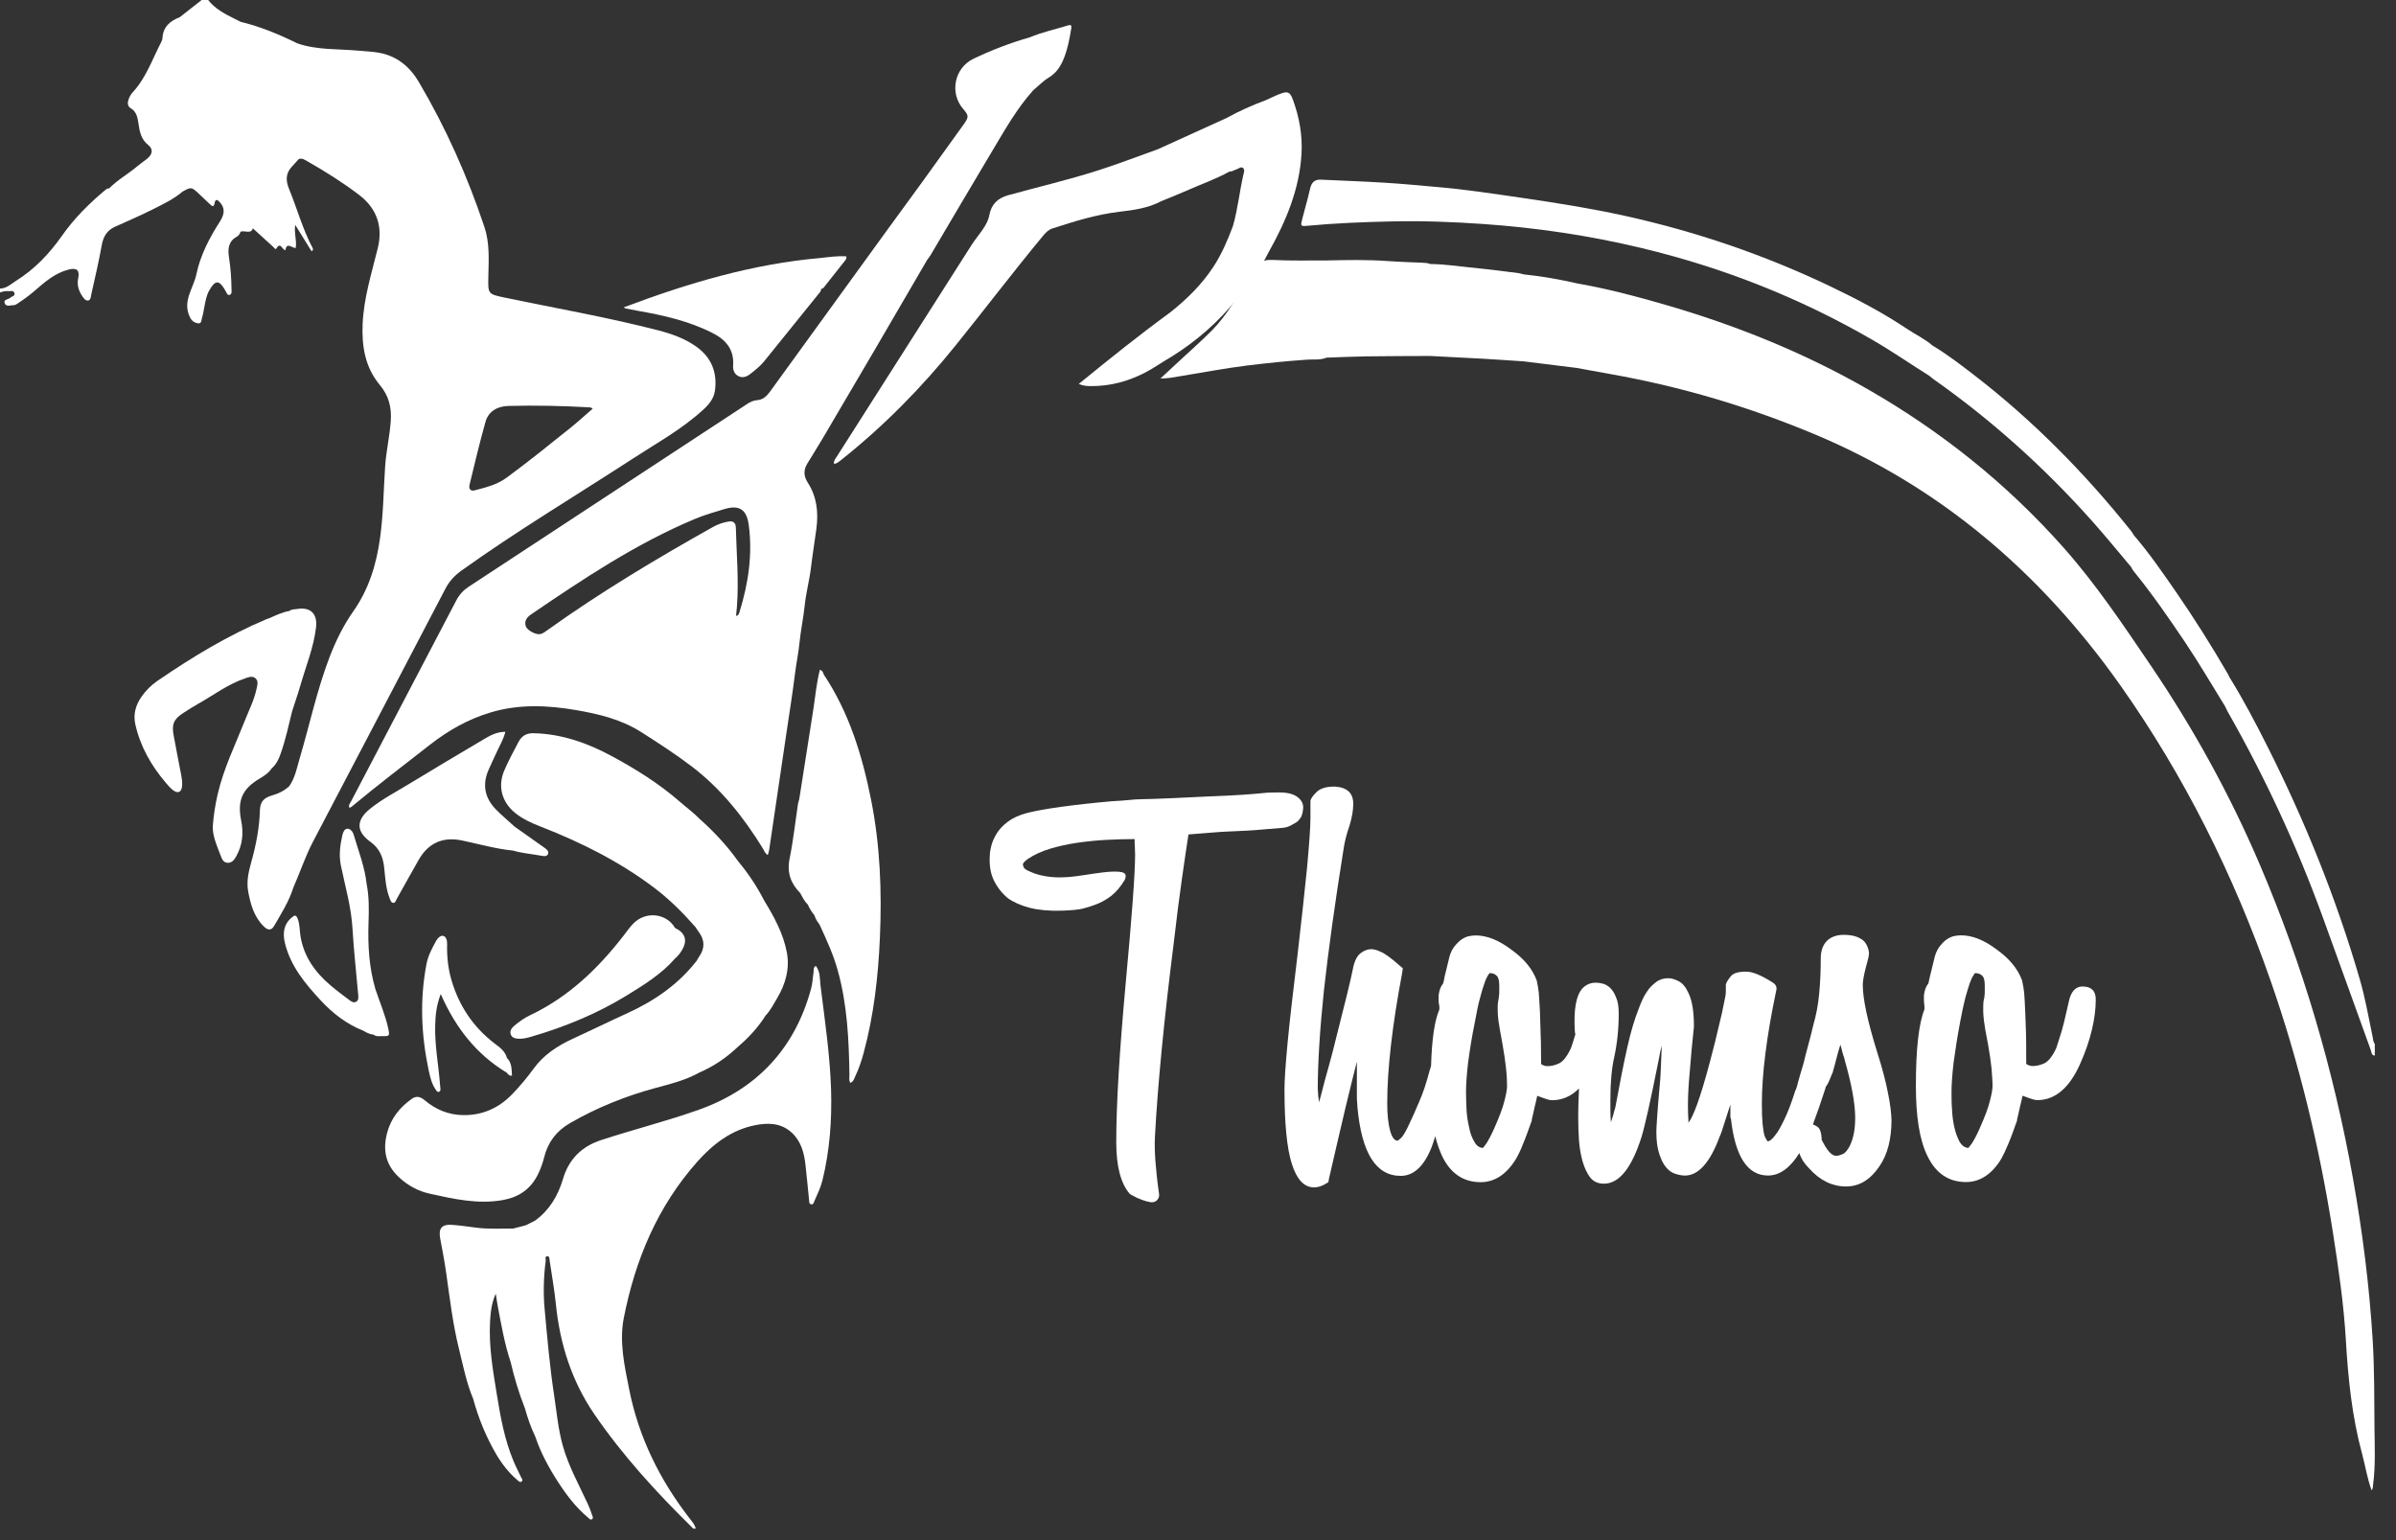 <svg width="84" height="54" viewBox="0 0 84 54" fill="none" xmlns="http://www.w3.org/2000/svg">
<rect x="0" y="0" width="84" height="54" fill="#333333" stroke="none"/>
<path fill-rule="evenodd" clip-rule="evenodd" d="M24.403 12.148C23.996 11.86 23.53 11.699 23.055 11.577C21.296 11.123 19.505 10.813 17.727 10.441C17.099 10.309 17.107 10.322 17.121 9.678C17.134 9.103 17.17 8.518 16.984 7.963C16.393 6.189 15.635 4.49 14.686 2.878C14.359 2.325 13.905 1.957 13.269 1.846C13.039 1.806 12.804 1.799 12.572 1.777C11.855 1.71 11.124 1.761 10.428 1.522C9.787 1.206 9.129 0.932 8.433 0.764C8.355 0.724 8.275 0.683 8.196 0.644C7.861 0.479 7.534 0.302 7.298 0H7.07C6.814 0.201 6.558 0.402 6.302 0.603C5.963 0.734 5.716 0.939 5.696 1.338C5.693 1.388 5.67 1.44 5.646 1.488C5.335 2.09 5.114 2.743 4.639 3.252C4.579 3.317 4.536 3.403 4.507 3.487C4.467 3.6 4.467 3.726 4.581 3.793C4.784 3.913 4.822 4.114 4.852 4.315C4.895 4.608 4.938 4.878 5.199 5.087C5.387 5.236 5.342 5.424 5.142 5.578C5.03 5.666 4.91 5.746 4.801 5.839C4.486 6.106 4.118 6.306 3.828 6.605C3.77 6.598 3.729 6.631 3.688 6.665C3.124 7.136 2.603 7.654 2.18 8.256C1.736 8.888 1.218 9.438 0.561 9.847C0.386 9.957 0.229 10.116 0 10.117V10.255C0.094 10.223 0.189 10.198 0.289 10.208C0.366 10.216 0.474 10.167 0.506 10.274C0.539 10.384 0.414 10.386 0.361 10.44C0.294 10.506 0.109 10.492 0.165 10.633C0.219 10.774 0.378 10.695 0.492 10.698C0.532 10.699 0.577 10.668 0.614 10.644C0.822 10.506 1.024 10.363 1.213 10.198C1.572 9.886 1.933 9.569 2.411 9.45C2.695 9.379 2.8 9.475 2.741 9.758C2.694 9.984 2.753 10.179 2.871 10.362C2.923 10.444 2.993 10.551 3.091 10.536C3.185 10.523 3.184 10.392 3.203 10.31C3.331 9.743 3.463 9.175 3.566 8.602C3.617 8.317 3.732 8.106 3.985 7.972C4.441 7.763 4.905 7.569 5.352 7.342C5.714 7.16 6.084 6.987 6.397 6.72C6.705 6.549 6.713 6.55 6.98 6.801C7.106 6.92 7.234 7.038 7.359 7.159C7.43 7.229 7.494 7.277 7.522 7.129C7.556 6.941 7.636 7.016 7.711 7.096C7.882 7.281 7.886 7.493 7.712 7.764C7.342 8.341 7.023 8.95 6.884 9.621C6.783 10.108 6.39 10.549 6.652 11.109C6.721 11.255 6.806 11.306 6.923 11.333C7.073 11.368 7.058 11.22 7.083 11.139C7.12 11.025 7.137 10.904 7.16 10.785C7.201 10.578 7.231 10.366 7.339 10.178C7.544 9.818 7.678 9.812 7.882 10.156C7.89 10.168 7.894 10.184 7.903 10.196C7.948 10.25 7.956 10.365 8.05 10.339C8.137 10.315 8.117 10.214 8.116 10.14C8.112 9.769 8.086 9.399 8.029 9.031C7.984 8.738 7.998 8.468 8.298 8.301C8.362 8.264 8.412 8.203 8.432 8.124C8.584 8.069 8.81 8.22 8.862 8.003C9.089 8.211 9.327 8.429 9.568 8.646C9.604 8.678 9.663 8.761 9.682 8.725C9.84 8.448 9.89 8.772 10.007 8.771C10.051 8.472 10.233 8.699 10.366 8.695C10.413 8.434 10.303 8.18 10.35 7.884C10.555 8.215 10.74 8.512 10.926 8.814C10.98 8.764 10.98 8.733 10.965 8.706C10.612 8.042 10.416 7.314 10.133 6.622C10.015 6.334 10.011 6.08 10.232 5.844C10.313 5.756 10.394 5.665 10.475 5.576C10.59 5.536 10.68 5.601 10.771 5.652C11.402 6.011 12.016 6.398 12.594 6.837C13.211 7.308 13.428 7.948 13.246 8.693C13.03 9.576 12.753 10.443 12.713 11.36C12.68 12.143 12.801 12.882 13.314 13.495C13.628 13.872 13.733 14.277 13.7 14.757C13.663 15.295 13.537 15.82 13.502 16.357C13.446 17.189 13.441 18.024 13.326 18.851C13.199 19.779 12.935 20.653 12.389 21.43C12.039 21.927 11.773 22.471 11.554 23.039C11.114 24.188 10.86 25.391 10.513 26.567C10.412 26.907 10.35 27.262 10.144 27.561C9.969 27.724 9.765 27.826 9.533 27.891C9.239 27.974 9.121 28.124 9.112 28.41C9.095 29.036 8.973 29.643 8.805 30.243C8.713 30.573 8.638 30.904 8.7 31.251C8.785 31.711 8.906 32.153 9.258 32.492C9.389 32.617 9.513 32.633 9.61 32.465C9.858 32.033 10.13 31.611 10.281 31.129C10.518 30.588 10.703 30.026 10.978 29.501C12.525 26.55 14.072 23.598 15.614 20.644C15.75 20.38 15.937 20.179 16.177 20.007C18.126 18.61 20.185 17.382 22.193 16.076C23.034 15.528 23.919 15.043 24.665 14.355C24.865 14.17 25.029 13.966 25.066 13.689C25.15 13.043 24.934 12.523 24.403 12.148ZM20.001 14.999C19.265 15.591 18.528 16.183 17.769 16.743C17.43 16.993 17.035 17.091 16.643 17.192C16.484 17.234 16.43 17.126 16.462 16.993C16.642 16.258 16.815 15.521 17.02 14.792C17.128 14.411 17.45 14.243 17.821 14.233C18.779 14.207 19.736 14.23 20.692 14.284C20.712 14.286 20.731 14.302 20.781 14.327C20.513 14.559 20.264 14.787 20.001 14.999Z" fill="white"/>
<path fill-rule="evenodd" clip-rule="evenodd" d="M28.835 41.381C28.77 41.641 28.654 41.879 28.547 42.121C28.528 42.166 28.518 42.235 28.447 42.226C28.361 42.216 28.373 42.143 28.366 42.086C28.324 41.671 28.285 41.256 28.239 40.842C28.192 40.42 28.086 40.018 27.761 39.716C27.383 39.366 26.925 39.359 26.46 39.454C25.631 39.623 24.992 40.118 24.445 40.733C23.049 42.303 22.267 44.178 21.868 46.218C21.707 47.046 21.892 47.879 22.055 48.698C22.389 50.392 23.132 51.892 24.184 53.247C24.264 53.35 24.357 53.452 24.39 53.592C24.302 53.623 24.267 53.559 24.231 53.522C22.993 52.304 21.824 51.024 20.839 49.587C20.043 48.424 19.629 47.123 19.488 45.723C19.436 45.21 19.344 44.703 19.269 44.193C19.26 44.129 19.267 44.032 19.172 44.047C19.098 44.06 19.138 44.15 19.132 44.204C19.058 44.77 19.042 45.346 19.095 45.909C19.187 46.91 19.273 47.914 19.425 48.91C19.516 49.509 19.568 50.115 19.734 50.701C19.935 51.414 20.297 52.057 20.604 52.724C20.665 52.853 20.715 52.989 20.76 53.124C20.775 53.168 20.814 53.232 20.75 53.268C20.69 53.301 20.655 53.242 20.617 53.21C20.188 52.852 19.855 52.411 19.554 51.945C19.234 51.449 18.953 50.929 18.764 50.365C18.609 50.044 18.495 49.707 18.398 49.364C18.191 48.845 18.033 48.311 17.905 47.766C17.692 47.126 17.576 46.464 17.452 45.804C17.428 45.679 17.41 45.554 17.38 45.357C17.227 45.708 17.199 46.021 17.181 46.329C17.132 47.202 17.282 48.057 17.422 48.914C17.549 49.701 17.692 50.481 17.999 51.219C18.079 51.415 18.18 51.603 18.269 51.795C18.29 51.84 18.344 51.892 18.295 51.938C18.235 51.993 18.181 51.931 18.139 51.895C17.825 51.628 17.578 51.304 17.373 50.947C17.027 50.348 16.77 49.711 16.588 49.044C16.352 48.483 16.238 47.889 16.093 47.303C15.873 46.421 15.769 45.52 15.641 44.621C15.584 44.217 15.506 43.816 15.431 43.416C15.37 43.084 15.483 42.926 15.812 42.943C16.105 42.96 16.396 43.008 16.687 43.043C17.122 43.1 17.56 43.075 17.997 43.074C18.143 43.035 18.29 42.997 18.437 42.959C18.545 42.904 18.653 42.851 18.761 42.796C19.264 42.428 19.562 41.927 19.738 41.334C19.942 40.645 20.387 40.198 21.078 39.972C22.219 39.599 23.386 39.307 24.513 38.905C26.53 38.184 27.873 36.763 28.438 34.654C28.487 34.472 28.492 34.28 28.522 34.093C28.533 34.017 28.501 33.925 28.601 33.864C28.763 34.072 28.738 34.323 28.766 34.556C28.916 35.766 29.096 36.975 29.136 38.198C29.168 39.27 29.091 40.334 28.835 41.381Z" fill="white"/>
<path fill-rule="evenodd" clip-rule="evenodd" d="M83.198 52.041C83.189 52.106 83.202 52.179 83.145 52.252C82.99 51.834 82.925 51.397 82.812 50.978C82.46 49.681 82.321 48.348 82.243 46.995C82.169 45.724 81.984 44.467 81.788 43.212C81.313 40.191 80.601 37.246 79.607 34.395C78.299 30.645 76.562 27.185 74.349 24.048C71.484 19.985 67.93 17.041 63.66 15.244C61.325 14.263 58.931 13.554 56.476 13.119C56.076 13.047 55.675 12.974 55.274 12.9C54.656 12.823 54.037 12.746 53.418 12.67C52.928 12.638 52.437 12.603 51.947 12.575C51.345 12.541 50.744 12.512 50.141 12.481C49.394 12.485 48.647 12.484 47.901 12.495C47.436 12.501 46.972 12.525 46.507 12.54C46.287 12.632 46.053 12.594 45.828 12.61C45.12 12.659 44.415 12.729 43.712 12.817C42.931 12.915 42.155 13.062 41.377 13.19C41.153 13.226 40.929 13.274 40.683 13.27C40.915 13.055 41.148 12.841 41.379 12.625C41.747 12.283 42.123 11.953 42.479 11.595C43.015 11.053 43.408 10.379 43.754 9.67C43.952 9.266 44.209 9.093 44.616 9.114C45.246 9.148 45.878 9.128 46.51 9.132C47.224 9.116 47.937 9.101 48.652 9.153C49.05 9.182 49.45 9.193 49.85 9.211C49.949 9.214 50.047 9.219 50.141 9.256C50.704 9.263 51.262 9.354 51.822 9.407C52.291 9.452 52.759 9.517 53.227 9.575C53.292 9.584 53.355 9.605 53.419 9.62C54.055 9.687 54.687 9.796 55.314 9.942C56.341 10.121 57.353 10.387 58.359 10.679C60.826 11.393 63.219 12.348 65.5 13.658C68.031 15.114 70.338 16.934 72.364 19.222C73.487 20.491 74.443 21.919 75.408 23.342C76.888 25.526 78.174 27.848 79.235 30.337C80.727 33.838 81.811 37.5 82.492 41.322C82.827 43.197 83.066 45.086 83.183 46.993C83.246 48.023 83.236 49.056 83.246 50.088C83.252 50.74 83.284 51.393 83.198 52.041Z" fill="white"/>
<path fill-rule="evenodd" clip-rule="evenodd" d="M30.848 32.878C30.788 34.243 30.636 35.598 30.277 36.921C30.202 37.199 30.11 37.472 29.986 37.733C29.946 37.816 29.928 37.923 29.808 37.966C29.756 37.871 29.781 37.773 29.78 37.681C29.761 36.45 29.704 35.226 29.372 34.031C29.216 33.466 28.973 32.937 28.727 32.408C28.652 32.311 28.587 32.208 28.551 32.09C28.461 31.978 28.381 31.858 28.326 31.723C28.206 31.607 28.134 31.457 28.055 31.313C27.721 30.974 27.582 30.594 27.683 30.102C27.811 29.475 27.878 28.836 27.973 28.203C27.982 28.144 28.004 28.086 28.019 28.028C28.11 27.451 28.2 26.874 28.291 26.297C28.367 25.812 28.443 25.326 28.519 24.84C28.587 24.388 28.628 23.932 28.744 23.482C28.838 23.516 28.858 23.579 28.877 23.645C29.77 24.985 30.231 26.492 30.541 28.053C30.858 29.646 30.919 31.26 30.848 32.878Z" fill="white"/>
<path fill-rule="evenodd" clip-rule="evenodd" d="M45.629 5.396C45.555 6.649 45.079 7.77 44.474 8.846C44.182 9.425 43.817 9.957 43.392 10.444C42.739 11.268 41.963 11.95 41.074 12.505C40.756 12.686 40.46 12.902 40.133 13.07C39.545 13.372 38.927 13.539 38.265 13.537C38.13 13.536 37.995 13.537 37.82 13.462C38.883 12.593 39.933 11.751 41.022 10.956C41.611 10.489 42.142 9.968 42.555 9.331C42.84 8.889 43.044 8.412 43.226 7.922C43.392 7.342 43.453 6.741 43.584 6.155C43.604 6.067 43.65 5.958 43.584 5.895C43.509 5.822 43.422 5.921 43.339 5.942C43.261 5.961 43.196 6.024 43.108 6.012C42.649 6.269 42.153 6.442 41.674 6.653C41.354 6.795 41.029 6.923 40.705 7.057C40.248 7.299 39.745 7.366 39.244 7.425C38.436 7.52 37.667 7.761 36.899 8.009C36.757 8.055 36.658 8.157 36.565 8.271C35.521 9.531 34.532 10.835 33.505 12.108C32.314 13.587 30.989 14.934 29.502 16.118C29.426 16.178 29.355 16.247 29.241 16.266C29.22 16.163 29.283 16.093 29.329 16.021C30.903 13.547 32.476 11.075 34.053 8.603C34.179 8.405 34.331 8.224 34.463 8.031C34.565 7.88 34.652 7.722 34.686 7.538C34.755 7.161 34.984 6.944 35.347 6.844C36.401 6.553 37.466 6.305 38.508 5.971C39.213 5.746 39.902 5.478 40.598 5.23C41.398 4.867 42.198 4.503 42.998 4.139C43.442 3.895 43.902 3.688 44.377 3.512C44.548 3.436 44.715 3.351 44.892 3.285C45.153 3.188 45.23 3.229 45.331 3.505C45.553 4.115 45.666 4.746 45.629 5.396Z" fill="white"/>
<path fill-rule="evenodd" clip-rule="evenodd" d="M11.08 21.994C11 22.692 10.731 23.339 10.539 24.006C10.45 24.316 10.342 24.623 10.243 24.932C10.118 25.435 10.01 25.943 9.837 26.433C9.769 26.625 9.682 26.808 9.521 26.944C9.419 27.102 9.266 27.201 9.11 27.293C8.496 27.654 8.312 28.063 8.456 28.777C8.543 29.209 8.503 29.621 8.289 30.011C8.22 30.135 8.14 30.255 7.986 30.251C7.819 30.247 7.774 30.1 7.726 29.973C7.599 29.639 7.439 29.284 7.462 28.947C7.487 28.588 7.547 28.217 7.629 27.856C7.838 26.947 8.247 26.116 8.587 25.259C8.732 24.893 8.912 24.541 8.994 24.152C9.021 24.027 9.069 23.887 8.96 23.786C8.851 23.686 8.717 23.743 8.596 23.784C7.995 23.985 7.493 24.37 6.947 24.677C6.77 24.777 6.597 24.887 6.426 24.998C6.084 25.217 6.012 25.402 6.092 25.807C6.182 26.267 6.261 26.73 6.356 27.191C6.398 27.399 6.417 27.7 6.287 27.76C6.137 27.83 5.949 27.604 5.816 27.449C5.303 26.847 4.919 26.177 4.744 25.395C4.664 25.039 4.759 24.719 4.962 24.427C5.114 24.208 5.304 24.021 5.523 23.87C6.734 23.041 7.985 22.281 9.342 21.71C9.383 21.692 9.427 21.679 9.469 21.664C9.689 21.565 9.908 21.461 10.149 21.42C10.224 21.355 10.321 21.368 10.408 21.354C10.882 21.27 11.136 21.518 11.08 21.994Z" fill="white"/>
<path fill-rule="evenodd" clip-rule="evenodd" d="M83.257 36.6V37.009C83.137 37.013 83.141 36.885 83.112 36.806C82.549 35.253 81.993 33.697 81.428 32.145C80.509 29.62 79.391 27.223 78.095 24.944C78.06 24.881 78.03 24.814 77.998 24.749C77.534 23.998 77.087 23.233 76.598 22.506C76.021 21.648 75.434 20.8 74.79 20.011C74.759 19.974 74.74 19.924 74.715 19.881C74.267 19.35 73.826 18.81 73.367 18.293C71.66 16.375 69.793 14.707 67.771 13.285C67.728 13.255 67.688 13.216 67.647 13.182C66.981 12.766 66.331 12.314 65.654 11.922C63.079 10.43 60.382 9.378 57.576 8.703C55.73 8.258 53.867 7.984 51.989 7.853C50.929 7.779 49.867 7.739 48.806 7.763C47.816 7.784 46.824 7.824 45.836 7.916C45.595 7.939 45.589 7.929 45.658 7.665C45.747 7.317 45.849 6.974 45.928 6.623C45.981 6.379 46.105 6.29 46.303 6.299C47.045 6.335 47.786 6.359 48.526 6.405C49.164 6.444 49.802 6.505 50.44 6.562C51.429 6.648 52.411 6.801 53.395 6.943C54.587 7.117 55.778 7.307 56.96 7.567C59.431 8.111 61.835 8.926 64.165 10.039C65.085 10.479 65.994 10.953 66.859 11.532C67.154 11.73 67.474 11.876 67.75 12.115C68.264 12.422 68.747 12.795 69.229 13.166C71.249 14.726 73.075 16.562 74.731 18.64C74.761 18.677 74.784 18.724 74.81 18.767C75.339 19.381 75.808 20.061 76.277 20.739C76.923 21.676 77.535 22.645 78.113 23.643C78.131 23.674 78.144 23.708 78.16 23.741C78.652 24.537 79.092 25.374 79.517 26.221C80.811 28.8 81.904 31.491 82.729 34.331C82.921 34.991 83.04 35.675 83.181 36.353C83.199 36.436 83.195 36.533 83.257 36.6Z" fill="white"/>
<path fill-rule="evenodd" clip-rule="evenodd" d="M27.245 34.999C27.122 35.205 27.014 35.424 26.845 35.601C26.582 36.016 26.255 36.375 25.882 36.692C25.48 37.075 25.031 37.384 24.523 37.603C24.037 37.875 23.502 38.005 22.972 38.149C21.924 38.433 20.927 38.835 19.986 39.377C19.514 39.648 19.211 40.041 19.079 40.571C19.028 40.777 18.957 40.976 18.863 41.168C18.612 41.684 18.201 41.972 17.64 42.074C16.766 42.232 15.925 42.042 15.082 41.857C14.657 41.763 14.301 41.57 13.98 41.27C13.516 40.835 13.417 40.323 13.568 39.735C13.7 39.219 14.011 38.828 14.438 38.526C14.602 38.41 14.747 38.456 14.89 38.577C15.278 38.906 15.727 39.09 16.235 39.098C16.922 39.108 17.499 38.845 17.971 38.35C18.233 38.075 18.478 37.786 18.7 37.479C19.057 36.984 19.545 36.666 20.089 36.417C20.734 36.121 21.371 35.808 22.016 35.514C22.956 35.083 23.786 34.509 24.428 33.682C24.454 33.637 24.477 33.589 24.507 33.547C24.718 33.251 24.71 32.959 24.494 32.67C24.453 32.616 24.418 32.558 24.38 32.502C23.935 31.995 23.461 31.522 22.921 31.116C21.71 30.205 20.37 29.534 18.965 28.986C18.649 28.863 18.339 28.727 18.07 28.511C17.6 28.133 17.441 27.582 17.675 27.024C17.823 26.677 18.004 26.343 18.181 26.009C18.291 25.802 18.454 25.701 18.714 25.708C19.69 25.732 20.581 26.046 21.425 26.499C22.276 26.956 23.094 27.466 23.828 28.105C24.059 28.307 24.31 28.488 24.524 28.709C25.033 29.16 25.491 29.655 25.887 30.209C26.239 30.632 26.542 31.088 26.793 31.578C27.14 32.147 27.461 32.733 27.586 33.394C27.693 33.965 27.541 34.502 27.245 34.999Z" fill="white"/>
<path fill-rule="evenodd" clip-rule="evenodd" d="M37.443 0.891C36.997 1.028 36.539 1.126 36.106 1.308C35.424 1.502 34.764 1.756 34.125 2.062C33.459 2.382 33.284 3.258 33.763 3.814C33.969 4.053 33.971 4.103 33.785 4.362C33.3 5.036 32.814 5.711 32.329 6.385C31.919 6.947 31.507 7.507 31.099 8.071C29.732 9.955 28.365 11.84 27 13.725C26.884 13.885 26.752 14.017 26.547 14.03C26.403 14.039 26.289 14.101 26.175 14.176C22.928 16.308 19.682 18.44 16.434 20.57C16.247 20.693 16.101 20.851 15.997 21.051C14.765 23.405 13.531 25.758 12.3 28.113C12.268 28.174 12.203 28.235 12.255 28.326C12.281 28.31 12.309 28.299 12.332 28.281C13.228 27.535 14.155 26.83 15.072 26.113C15.716 25.61 16.412 25.215 17.198 24.98C18.192 24.681 19.195 24.725 20.201 24.898C21.001 25.036 21.786 25.226 22.48 25.669C23.079 26.05 23.677 26.437 24.242 26.866C25.272 27.648 26.067 28.649 26.744 29.747C26.792 29.825 26.819 29.924 26.917 29.978C26.935 29.914 26.956 29.864 26.964 29.812C27.164 28.463 27.364 27.112 27.562 25.763C27.669 25.041 27.785 24.32 27.875 23.595C27.917 23.248 27.992 22.906 28.026 22.561C28.07 22.112 28.166 21.671 28.213 21.222C28.257 20.783 28.377 20.351 28.43 19.912C28.484 19.456 28.56 19.003 28.62 18.549C28.698 17.96 28.638 17.418 28.32 16.923C28.17 16.689 28.168 16.481 28.301 16.257C28.473 15.97 28.655 15.69 28.824 15.402C29.447 14.347 30.068 13.289 30.688 12.23C31.294 11.194 31.897 10.156 32.501 9.119C32.541 9.065 32.583 9.012 32.619 8.954C33.343 7.731 34.062 6.503 34.793 5.282C35.231 4.55 35.65 3.802 36.225 3.163C36.406 3.014 36.57 2.839 36.768 2.72C37.055 2.547 37.205 2.292 37.317 1.995C37.439 1.674 37.5 1.339 37.556 1.002C37.571 0.897 37.559 0.855 37.443 0.891ZM25.927 21.454C25.91 21.509 25.899 21.572 25.805 21.598C25.817 21.479 25.827 21.371 25.836 21.262C25.905 20.337 25.821 19.413 25.797 18.489C25.792 18.322 25.697 18.259 25.541 18.286C25.356 18.319 25.179 18.375 25.01 18.469C23.018 19.585 21.062 20.757 19.202 22.086C19.117 22.146 19.034 22.22 18.925 22.234C18.77 22.255 18.484 22.098 18.435 21.961C18.367 21.765 18.485 21.634 18.623 21.539C20.454 20.293 22.296 19.062 24.348 18.201C24.688 18.057 25.045 17.955 25.398 17.849C25.918 17.693 26.176 17.864 26.249 18.4C26.389 19.445 26.236 20.458 25.927 21.454Z" fill="white"/>
<path fill-rule="evenodd" clip-rule="evenodd" d="M19.212 29.943C19.172 30.039 19.066 30.02 18.975 30.003C18.644 29.943 18.308 29.917 17.983 29.822C17.381 29.763 16.8 29.596 16.21 29.471C15.53 29.327 15.023 29.549 14.678 30.148C14.417 30.6 14.169 31.061 13.911 31.515C13.88 31.57 13.857 31.665 13.785 31.657C13.705 31.649 13.683 31.551 13.657 31.484C13.525 31.148 13.507 30.788 13.471 30.436C13.433 30.054 13.31 29.747 12.981 29.512C12.479 29.151 12.486 28.756 12.965 28.365C13.389 28.02 13.876 27.771 14.34 27.487C15.204 26.96 16.075 26.445 16.945 25.929C17.178 25.791 17.414 25.656 17.717 25.659C17.648 25.939 17.502 26.168 17.394 26.413C17.305 26.614 17.205 26.81 17.12 27.012C16.9 27.531 17.003 27.992 17.393 28.387C17.6 28.596 17.825 28.786 18.043 28.985C18.391 29.231 18.742 29.477 19.09 29.725C19.166 29.779 19.252 29.847 19.212 29.943Z" fill="white"/>
<path fill-rule="evenodd" clip-rule="evenodd" d="M29.569 9.209C29.361 9.475 29.149 9.74 28.939 10.005C28.898 10.057 28.865 10.121 28.788 10.129C28.792 10.205 28.739 10.254 28.697 10.306C28.066 11.09 27.433 11.871 26.801 12.655C26.657 12.834 26.48 12.975 26.301 13.114C26.176 13.212 26.029 13.265 25.879 13.183C25.741 13.108 25.691 12.967 25.702 12.815C25.741 12.261 25.453 11.917 24.992 11.682C24.156 11.255 23.253 11.053 22.337 10.893C22.204 10.869 22.072 10.843 21.938 10.816C21.918 10.812 21.9 10.796 21.864 10.777C24.113 9.93 26.388 9.251 28.781 9.044C29.077 9.012 29.372 8.967 29.672 8.989C29.687 9.093 29.617 9.147 29.569 9.209Z" fill="white"/>
<path fill-rule="evenodd" clip-rule="evenodd" d="M13.383 36.329C13.287 36.328 13.184 36.349 13.1 36.278C12.969 36.261 12.848 36.21 12.738 36.139C12.157 35.911 11.675 35.538 11.254 35.087C10.706 34.498 10.19 33.883 9.99 33.07C9.906 32.723 9.941 32.408 10.235 32.163C10.331 32.083 10.383 32.071 10.439 32.218C10.513 32.415 10.502 32.619 10.534 32.821C10.651 33.54 11.047 34.089 11.585 34.547C11.798 34.729 12.023 34.895 12.247 35.063C12.317 35.116 12.402 35.178 12.494 35.118C12.574 35.066 12.565 34.971 12.559 34.889C12.492 34.112 12.403 33.335 12.358 32.556C12.314 31.801 12.103 31.082 11.951 30.349C11.878 29.997 11.921 29.638 12.002 29.288C12.026 29.183 12.074 29.058 12.181 29.056C12.28 29.055 12.367 29.154 12.399 29.264C12.566 29.836 12.79 30.395 12.854 30.995C12.942 31.443 12.936 31.898 12.92 32.349C12.893 33.139 12.937 33.918 13.161 34.68C13.313 35.138 13.508 35.583 13.61 36.056C13.669 36.328 13.66 36.334 13.383 36.329Z" fill="white"/>
<path fill-rule="evenodd" clip-rule="evenodd" d="M23.921 33.292C23.853 33.409 23.775 33.517 23.67 33.603C23.19 34.154 22.577 34.531 21.967 34.906C20.918 35.549 19.789 36.011 18.611 36.353C18.473 36.392 18.334 36.428 18.188 36.42C18.072 36.415 17.952 36.395 17.907 36.271C17.865 36.15 17.93 36.051 18.022 35.972C18.195 35.825 18.379 35.693 18.585 35.595C19.929 34.958 20.968 33.96 21.867 32.798C21.979 32.654 22.083 32.502 22.21 32.375C22.645 31.935 23.368 32.02 23.666 32.536C24.02 32.705 24.108 32.965 23.921 33.292Z" fill="white"/>
<path fill-rule="evenodd" clip-rule="evenodd" d="M17.95 37.712C17.853 37.732 17.814 37.665 17.767 37.611C16.704 36.971 15.972 36.038 15.451 34.852C15.298 35.258 15.266 35.6 15.257 35.948C15.237 36.649 15.374 37.337 15.427 38.031C15.431 38.077 15.436 38.121 15.44 38.167C15.444 38.214 15.445 38.262 15.391 38.28C15.336 38.3 15.31 38.256 15.284 38.218C15.137 38.008 15.079 37.766 15.027 37.52C14.766 36.282 14.713 35.044 14.953 33.796C15.01 33.498 15.153 33.242 15.292 32.984C15.346 32.884 15.449 32.791 15.538 32.813C15.645 32.839 15.677 32.978 15.675 33.094C15.664 33.529 15.707 33.96 15.831 34.376C16.095 35.266 16.585 36.004 17.323 36.573C17.506 36.713 17.708 36.846 17.773 37.093C17.947 37.267 17.935 37.49 17.95 37.712Z" fill="white"/>
<path fill-rule="evenodd" clip-rule="evenodd" d="M12.215 28.375L12.212 28.362L12.222 28.364L12.215 28.375Z" fill="white"/>
<path d="M44.867 27.785C45.181 27.785 45.41 27.857 45.555 28.003C45.664 28.112 45.705 28.239 45.682 28.384C45.669 28.505 45.642 28.6 45.601 28.667C45.558 28.733 45.513 28.785 45.465 28.822C45.404 28.858 45.335 28.897 45.257 28.94C45.178 28.983 45.091 29.01 44.994 29.023C44.681 29.047 44.427 29.068 44.234 29.086C44.041 29.104 43.878 29.116 43.745 29.122C43.613 29.129 43.489 29.134 43.375 29.14C43.26 29.147 43.131 29.152 42.986 29.158C42.842 29.165 42.666 29.176 42.462 29.194C42.256 29.212 41.991 29.234 41.666 29.257C41.605 29.646 41.53 30.155 41.44 30.785C41.349 31.416 41.25 32.198 41.141 33.132C40.803 35.812 40.587 38.055 40.49 39.862C40.477 40.105 40.483 40.393 40.508 40.726C40.533 41.059 40.574 41.439 40.635 41.863C40.647 41.948 40.622 42.02 40.563 42.081C40.515 42.13 40.454 42.153 40.381 42.153H40.344C40.136 42.117 39.922 42.038 39.703 41.917C39.678 41.905 39.663 41.896 39.657 41.89C39.65 41.884 39.635 41.874 39.611 41.863C39.293 41.5 39.134 40.893 39.134 40.044C39.134 38.734 39.245 36.879 39.465 34.477C39.685 32.113 39.795 30.609 39.795 29.966C39.795 29.869 39.791 29.776 39.786 29.684C39.779 29.593 39.777 29.506 39.777 29.42C39.459 29.42 39.131 29.429 38.793 29.447C38.454 29.465 38.116 29.499 37.779 29.547C37.441 29.596 37.122 29.666 36.82 29.756C36.518 29.848 36.26 29.965 36.042 30.111C35.922 30.196 35.861 30.262 35.861 30.311C35.861 30.336 35.873 30.372 35.897 30.42C35.92 30.469 36.011 30.523 36.169 30.584C36.301 30.645 36.478 30.694 36.702 30.73C36.925 30.766 37.187 30.773 37.489 30.748C37.634 30.735 37.821 30.712 38.05 30.676C38.279 30.639 38.495 30.609 38.701 30.584C38.905 30.56 39.085 30.554 39.237 30.566C39.388 30.578 39.465 30.627 39.465 30.712C39.465 30.76 39.452 30.809 39.428 30.857C39.28 31.1 39.12 31.288 38.945 31.421C38.769 31.554 38.58 31.657 38.374 31.73C38.242 31.779 38.102 31.822 37.959 31.858C37.814 31.894 37.567 31.919 37.217 31.93C36.783 31.942 36.412 31.909 36.105 31.83C35.797 31.75 35.541 31.639 35.335 31.493C35.13 31.324 34.967 31.117 34.847 30.874C34.727 30.631 34.677 30.334 34.702 29.983C34.702 29.899 34.72 29.787 34.756 29.647C34.792 29.508 34.856 29.365 34.946 29.219C35.036 29.073 35.166 28.937 35.334 28.81C35.503 28.683 35.72 28.583 35.986 28.51C36.263 28.438 36.66 28.364 37.179 28.292C37.698 28.22 38.301 28.153 38.988 28.092C39.22 28.08 39.393 28.068 39.51 28.056C39.625 28.044 39.726 28.035 39.812 28.029C39.897 28.023 39.982 28.02 40.069 28.02C40.154 28.02 40.279 28.016 40.443 28.011C40.607 28.005 40.834 27.996 41.123 27.984C41.413 27.971 41.798 27.953 42.281 27.929C42.872 27.906 43.297 27.884 43.557 27.866C43.816 27.848 44.006 27.834 44.126 27.821C44.246 27.809 44.343 27.8 44.416 27.794C44.487 27.787 44.637 27.785 44.867 27.785Z" fill="white"/>
<path d="M66.187 38.311C66.114 37.927 65.987 37.441 65.806 36.874C65.642 36.344 65.515 35.877 65.433 35.493C65.351 35.109 65.306 34.789 65.306 34.523C65.306 34.396 65.342 34.203 65.406 33.948C65.461 33.756 65.488 33.627 65.506 33.564C65.515 33.499 65.524 33.454 65.524 33.426C65.524 33.381 65.515 33.316 65.488 33.243C65.47 33.179 65.433 33.106 65.379 33.033C65.324 32.96 65.233 32.905 65.106 32.85C64.988 32.805 64.833 32.777 64.642 32.777C64.387 32.777 64.187 32.85 64.041 32.996C63.904 33.142 63.833 33.343 63.833 33.6C63.833 34.039 63.815 34.45 63.777 34.844C63.742 35.237 63.669 35.603 63.569 35.951C63.542 36.06 63.514 36.17 63.487 36.289C63.423 36.528 63.36 36.765 63.296 37.012C63.269 37.113 63.251 37.213 63.223 37.305C63.178 37.442 63.15 37.57 63.114 37.67C63.059 37.871 63.014 38.018 62.996 38.101C62.969 38.183 62.951 38.238 62.932 38.248V38.266C62.796 38.696 62.668 39.024 62.55 39.263C62.432 39.501 62.341 39.675 62.25 39.784C62.168 39.894 62.104 39.958 62.059 39.985C62.013 40.012 61.986 40.021 61.977 40.021C61.941 39.985 61.895 39.912 61.859 39.811C61.832 39.72 61.814 39.592 61.795 39.418C61.777 39.245 61.768 39.006 61.768 38.714C61.768 37.67 61.932 36.345 62.269 34.744C62.305 34.625 62.269 34.525 62.151 34.451C61.752 34.195 61.442 34.067 61.215 34.067C60.942 34.067 60.76 34.123 60.678 34.232C60.587 34.342 60.523 34.442 60.505 34.525V34.772C60.505 34.845 60.487 34.973 60.441 35.165C60.405 35.357 60.35 35.622 60.268 35.943C60.195 36.273 60.086 36.702 59.949 37.223C59.767 37.91 59.612 38.412 59.494 38.733C59.376 39.054 59.276 39.264 59.194 39.364C59.194 39.3 59.194 39.228 59.185 39.145C59.185 39.063 59.176 38.953 59.176 38.806C59.176 38.459 59.194 38.057 59.24 37.581C59.276 37.115 59.322 36.584 59.386 35.999V35.972C59.386 35.46 59.322 35.076 59.196 34.819C59.096 34.6 58.978 34.462 58.841 34.398C58.714 34.334 58.595 34.298 58.486 34.298C58.322 34.298 58.177 34.343 58.058 34.435C57.94 34.527 57.83 34.627 57.749 34.756C57.667 34.875 57.603 34.994 57.549 35.122C57.504 35.24 57.458 35.332 57.44 35.396C57.313 35.717 57.176 36.155 57.05 36.723C56.923 37.281 56.786 37.986 56.631 38.827C56.604 38.918 56.576 39.01 56.558 39.092C56.531 39.175 56.503 39.257 56.476 39.348C56.467 39.221 56.458 39.092 56.458 38.955V38.543C56.458 37.948 56.503 37.455 56.595 37.053C56.695 36.587 56.75 36.074 56.75 35.534C56.75 35.305 56.723 35.113 56.659 34.976C56.604 34.83 56.541 34.729 56.459 34.647C56.386 34.573 56.295 34.519 56.204 34.491C56.104 34.464 56.022 34.455 55.94 34.455C55.767 34.455 55.612 34.519 55.485 34.647C55.248 34.903 55.166 35.414 55.212 36.174C55.212 36.211 55.221 36.239 55.23 36.248V36.257C55.23 36.275 55.221 36.284 55.221 36.293C55.157 36.522 55.103 36.668 55.075 36.75C54.939 37.043 54.793 37.226 54.647 37.29C54.501 37.354 54.374 37.381 54.257 37.381C54.166 37.381 54.093 37.354 54.029 37.308C54.029 36.75 54.02 36.302 54.002 35.936C53.993 35.579 53.984 35.296 53.966 35.086C53.957 34.867 53.939 34.711 53.921 34.611C53.903 34.51 53.885 34.428 53.876 34.381C53.73 33.979 53.439 33.622 52.993 33.302C52.547 32.963 52.128 32.798 51.738 32.798C51.665 32.798 51.583 32.807 51.492 32.825C51.401 32.843 51.31 32.89 51.219 32.953C51.137 33.017 51.046 33.109 50.964 33.218C50.882 33.337 50.818 33.493 50.782 33.684C50.718 33.941 50.673 34.124 50.645 34.242C50.627 34.361 50.609 34.443 50.59 34.49C50.517 34.572 50.463 34.7 50.435 34.892V35.084C50.435 35.139 50.444 35.202 50.462 35.285V35.394C50.289 35.796 50.198 36.456 50.171 37.37C50.153 37.434 50.135 37.498 50.116 37.553C50.007 37.965 49.888 38.331 49.752 38.633C49.625 38.943 49.506 39.199 49.406 39.41C49.288 39.667 49.197 39.822 49.124 39.895C49.051 39.959 49.006 39.995 48.998 39.995C48.889 39.995 48.798 39.877 48.734 39.639C48.669 39.4 48.634 39.081 48.634 38.678C48.634 37.498 48.807 35.961 49.161 34.094L49.179 33.948L49.071 33.856C48.771 33.591 48.543 33.426 48.407 33.372C48.27 33.307 48.161 33.28 48.07 33.28C47.952 33.28 47.824 33.325 47.706 33.417C47.579 33.508 47.478 33.7 47.424 34.002C47.397 34.149 47.324 34.459 47.206 34.944C47.088 35.419 46.924 36.068 46.715 36.901C46.624 37.249 46.534 37.569 46.452 37.862C46.379 38.155 46.306 38.42 46.243 38.658V38.622C46.234 38.558 46.225 38.495 46.216 38.439C46.216 38.384 46.207 38.339 46.207 38.302C46.207 38.266 46.207 38.228 46.198 38.21C46.198 37.278 46.271 36.107 46.416 34.715C46.571 33.316 46.797 31.688 47.098 29.804C47.134 29.538 47.207 29.246 47.316 28.934C47.398 28.66 47.443 28.413 47.443 28.184C47.443 27.809 47.234 27.609 46.806 27.58H46.751C46.514 27.58 46.333 27.636 46.206 27.727C46.088 27.828 46.006 27.928 45.96 28.02L45.942 28.075V28.679C45.942 29.027 45.897 29.603 45.824 30.417C45.742 31.222 45.633 32.246 45.487 33.499C45.332 34.771 45.214 35.795 45.141 36.564C45.068 37.332 45.032 37.871 45.032 38.192C45.032 39.381 45.114 40.251 45.287 40.799C45.46 41.348 45.715 41.632 46.07 41.632C46.206 41.632 46.352 41.585 46.48 41.504L46.571 41.449L46.589 41.339C46.817 40.333 47.017 39.501 47.17 38.841C47.325 38.192 47.461 37.652 47.57 37.222V38.521L47.588 38.786V38.804C47.734 40.423 48.234 41.228 49.108 41.228C49.562 41.228 49.926 40.89 50.19 40.222C50.217 40.149 50.263 40.021 50.317 39.838C50.381 40.095 50.463 40.323 50.554 40.525C50.845 41.138 51.3 41.449 51.909 41.449C52.4 41.449 52.819 41.174 53.147 40.635C53.22 40.507 53.311 40.333 53.393 40.113C53.484 39.903 53.584 39.619 53.702 39.29V39.254C53.738 39.098 53.775 38.952 53.802 38.814C53.838 38.676 53.866 38.549 53.893 38.421C54.075 38.486 54.193 38.531 54.257 38.549C54.321 38.567 54.374 38.576 54.411 38.576C54.766 38.576 55.084 38.439 55.357 38.164C55.348 38.347 55.348 38.503 55.339 38.639C55.33 38.868 55.33 39.051 55.33 39.188C55.33 39.444 55.339 39.71 55.357 39.984C55.375 40.249 55.421 40.497 55.484 40.725C55.548 40.944 55.639 41.137 55.748 41.283C55.866 41.429 56.021 41.502 56.23 41.502C56.767 41.502 57.203 40.953 57.549 39.864C57.667 39.48 57.868 38.584 58.15 37.166C58.186 36.947 58.223 36.782 58.259 36.662C58.25 36.872 58.241 37.092 58.232 37.32C58.223 37.55 58.214 37.796 58.187 38.052C58.105 38.976 58.069 39.525 58.069 39.689C58.069 40 58.105 40.256 58.169 40.448C58.233 40.649 58.306 40.805 58.406 40.924C58.506 41.042 58.606 41.115 58.725 41.153C58.834 41.189 58.953 41.217 59.071 41.217C59.544 41.217 59.954 40.76 60.291 39.845C60.335 39.754 60.382 39.616 60.437 39.433C60.501 39.241 60.574 39.012 60.664 38.728V39.186C60.664 39.204 60.664 39.204 60.682 39.204C60.828 40.549 61.264 41.216 61.983 41.216C62.393 41.216 62.757 40.951 63.083 40.429C63.139 40.612 63.247 40.786 63.42 40.96C63.802 41.39 64.239 41.6 64.721 41.6C65.185 41.6 65.575 41.362 65.894 40.886C66.176 40.474 66.313 39.934 66.313 39.267C66.305 39.024 66.269 38.704 66.187 38.311ZM52.742 38.603C52.687 38.841 52.56 39.17 52.369 39.6C52.26 39.838 52.169 40.002 52.114 40.085C52.059 40.167 52.014 40.221 51.987 40.249C51.86 40.24 51.759 40.167 51.687 40.03C51.605 39.893 51.541 39.729 51.505 39.527C51.46 39.326 51.423 39.125 51.414 38.905C51.405 38.686 51.396 38.483 51.396 38.3C51.396 38.008 51.423 37.66 51.469 37.257C51.524 36.845 51.596 36.379 51.706 35.839C51.77 35.491 51.824 35.208 51.888 34.989C51.943 34.77 51.997 34.605 52.043 34.476C52.079 34.358 52.125 34.266 52.152 34.22C52.188 34.164 52.207 34.137 52.225 34.119C52.325 34.119 52.407 34.146 52.471 34.211C52.535 34.266 52.562 34.385 52.562 34.568V34.732C52.562 34.797 52.562 34.888 52.544 34.989C52.526 35.089 52.508 35.181 52.508 35.263V35.473C52.508 35.538 52.517 35.647 52.535 35.803C52.553 35.95 52.608 36.233 52.681 36.644C52.736 36.946 52.772 37.211 52.799 37.458C52.826 37.696 52.835 37.916 52.835 38.089C52.833 38.191 52.806 38.365 52.742 38.603ZM64.832 40.213C64.75 40.351 64.677 40.443 64.586 40.47C64.504 40.506 64.431 40.525 64.368 40.525C64.213 40.525 64.049 40.333 63.867 39.967C63.858 39.711 63.803 39.546 63.694 39.492C63.639 39.465 63.603 39.437 63.557 39.427C63.703 39.035 63.848 38.622 63.985 38.192C63.994 38.165 64.003 38.147 64.003 38.119C64.003 38.11 64.012 38.11 64.012 38.101C64.076 38.018 64.121 37.918 64.158 37.826C64.194 37.726 64.231 37.643 64.258 37.588V37.57C64.303 37.414 64.349 37.26 64.385 37.104C64.43 36.939 64.467 36.783 64.521 36.628C64.548 36.711 64.566 36.784 64.585 36.867C64.612 36.958 64.63 37.031 64.658 37.096V37.114C64.913 38.001 65.04 38.696 65.04 39.19C65.041 39.618 64.968 39.957 64.832 40.213Z" fill="white"/>
<path d="M73.01 34.588C72.755 34.588 72.591 34.78 72.519 35.164C72.401 35.694 72.311 36.069 72.237 36.288C72.165 36.517 72.12 36.663 72.091 36.745C71.954 37.038 71.81 37.221 71.664 37.285C71.518 37.35 71.382 37.377 71.273 37.377C71.182 37.377 71.1 37.35 71.036 37.303C71.036 36.745 71.036 36.297 71.018 35.931C71.009 35.575 70.991 35.291 70.982 35.081C70.973 34.862 70.955 34.706 70.936 34.606C70.918 34.505 70.9 34.423 70.891 34.377C70.745 33.975 70.454 33.618 70.008 33.297C69.562 32.958 69.144 32.794 68.753 32.794C68.671 32.794 68.589 32.803 68.507 32.821C68.416 32.839 68.325 32.885 68.234 32.948C68.143 33.013 68.061 33.104 67.979 33.214C67.897 33.332 67.833 33.488 67.797 33.68C67.733 33.936 67.688 34.119 67.66 34.238C67.632 34.356 67.615 34.439 67.605 34.485C67.532 34.567 67.478 34.695 67.45 34.887V35.079C67.45 35.134 67.459 35.197 67.468 35.28V35.389C67.268 35.893 67.168 36.788 67.168 38.07C67.168 39.15 67.295 39.964 67.568 40.521C67.859 41.135 68.314 41.445 68.924 41.445C69.414 41.445 69.833 41.171 70.161 40.631C70.234 40.503 70.316 40.33 70.407 40.109C70.498 39.899 70.598 39.616 70.716 39.286V39.25C70.752 39.094 70.789 38.949 70.816 38.811C70.852 38.673 70.88 38.545 70.907 38.418C71.08 38.482 71.207 38.527 71.271 38.545C71.335 38.563 71.379 38.572 71.426 38.572C72.044 38.572 72.544 38.151 72.918 37.319C73.109 36.898 73.246 36.496 73.337 36.112C73.428 35.737 73.474 35.38 73.474 35.042C73.474 34.742 73.319 34.588 73.01 34.588ZM69.762 38.603C69.707 38.841 69.58 39.17 69.389 39.6C69.281 39.838 69.19 40.002 69.135 40.084C69.071 40.167 69.035 40.221 69.008 40.249C68.881 40.24 68.78 40.167 68.699 40.03C68.626 39.892 68.562 39.729 68.517 39.527C68.472 39.326 68.444 39.125 68.435 38.904C68.417 38.685 68.417 38.483 68.417 38.3C68.417 38.008 68.444 37.66 68.49 37.257C68.545 36.845 68.617 36.379 68.718 35.839C68.782 35.491 68.845 35.208 68.9 34.989C68.964 34.77 69.009 34.605 69.055 34.476C69.1 34.357 69.137 34.266 69.173 34.22C69.2 34.164 69.228 34.137 69.237 34.119C69.346 34.119 69.428 34.146 69.492 34.211C69.556 34.266 69.583 34.384 69.583 34.567V34.732C69.583 34.797 69.583 34.888 69.565 34.989C69.538 35.089 69.529 35.181 69.529 35.263V35.473C69.529 35.537 69.538 35.647 69.556 35.803C69.574 35.95 69.62 36.233 69.702 36.644C69.757 36.945 69.793 37.211 69.82 37.458C69.838 37.696 69.856 37.915 69.856 38.089C69.853 38.191 69.825 38.365 69.762 38.603Z" fill="white"/>
</svg>
